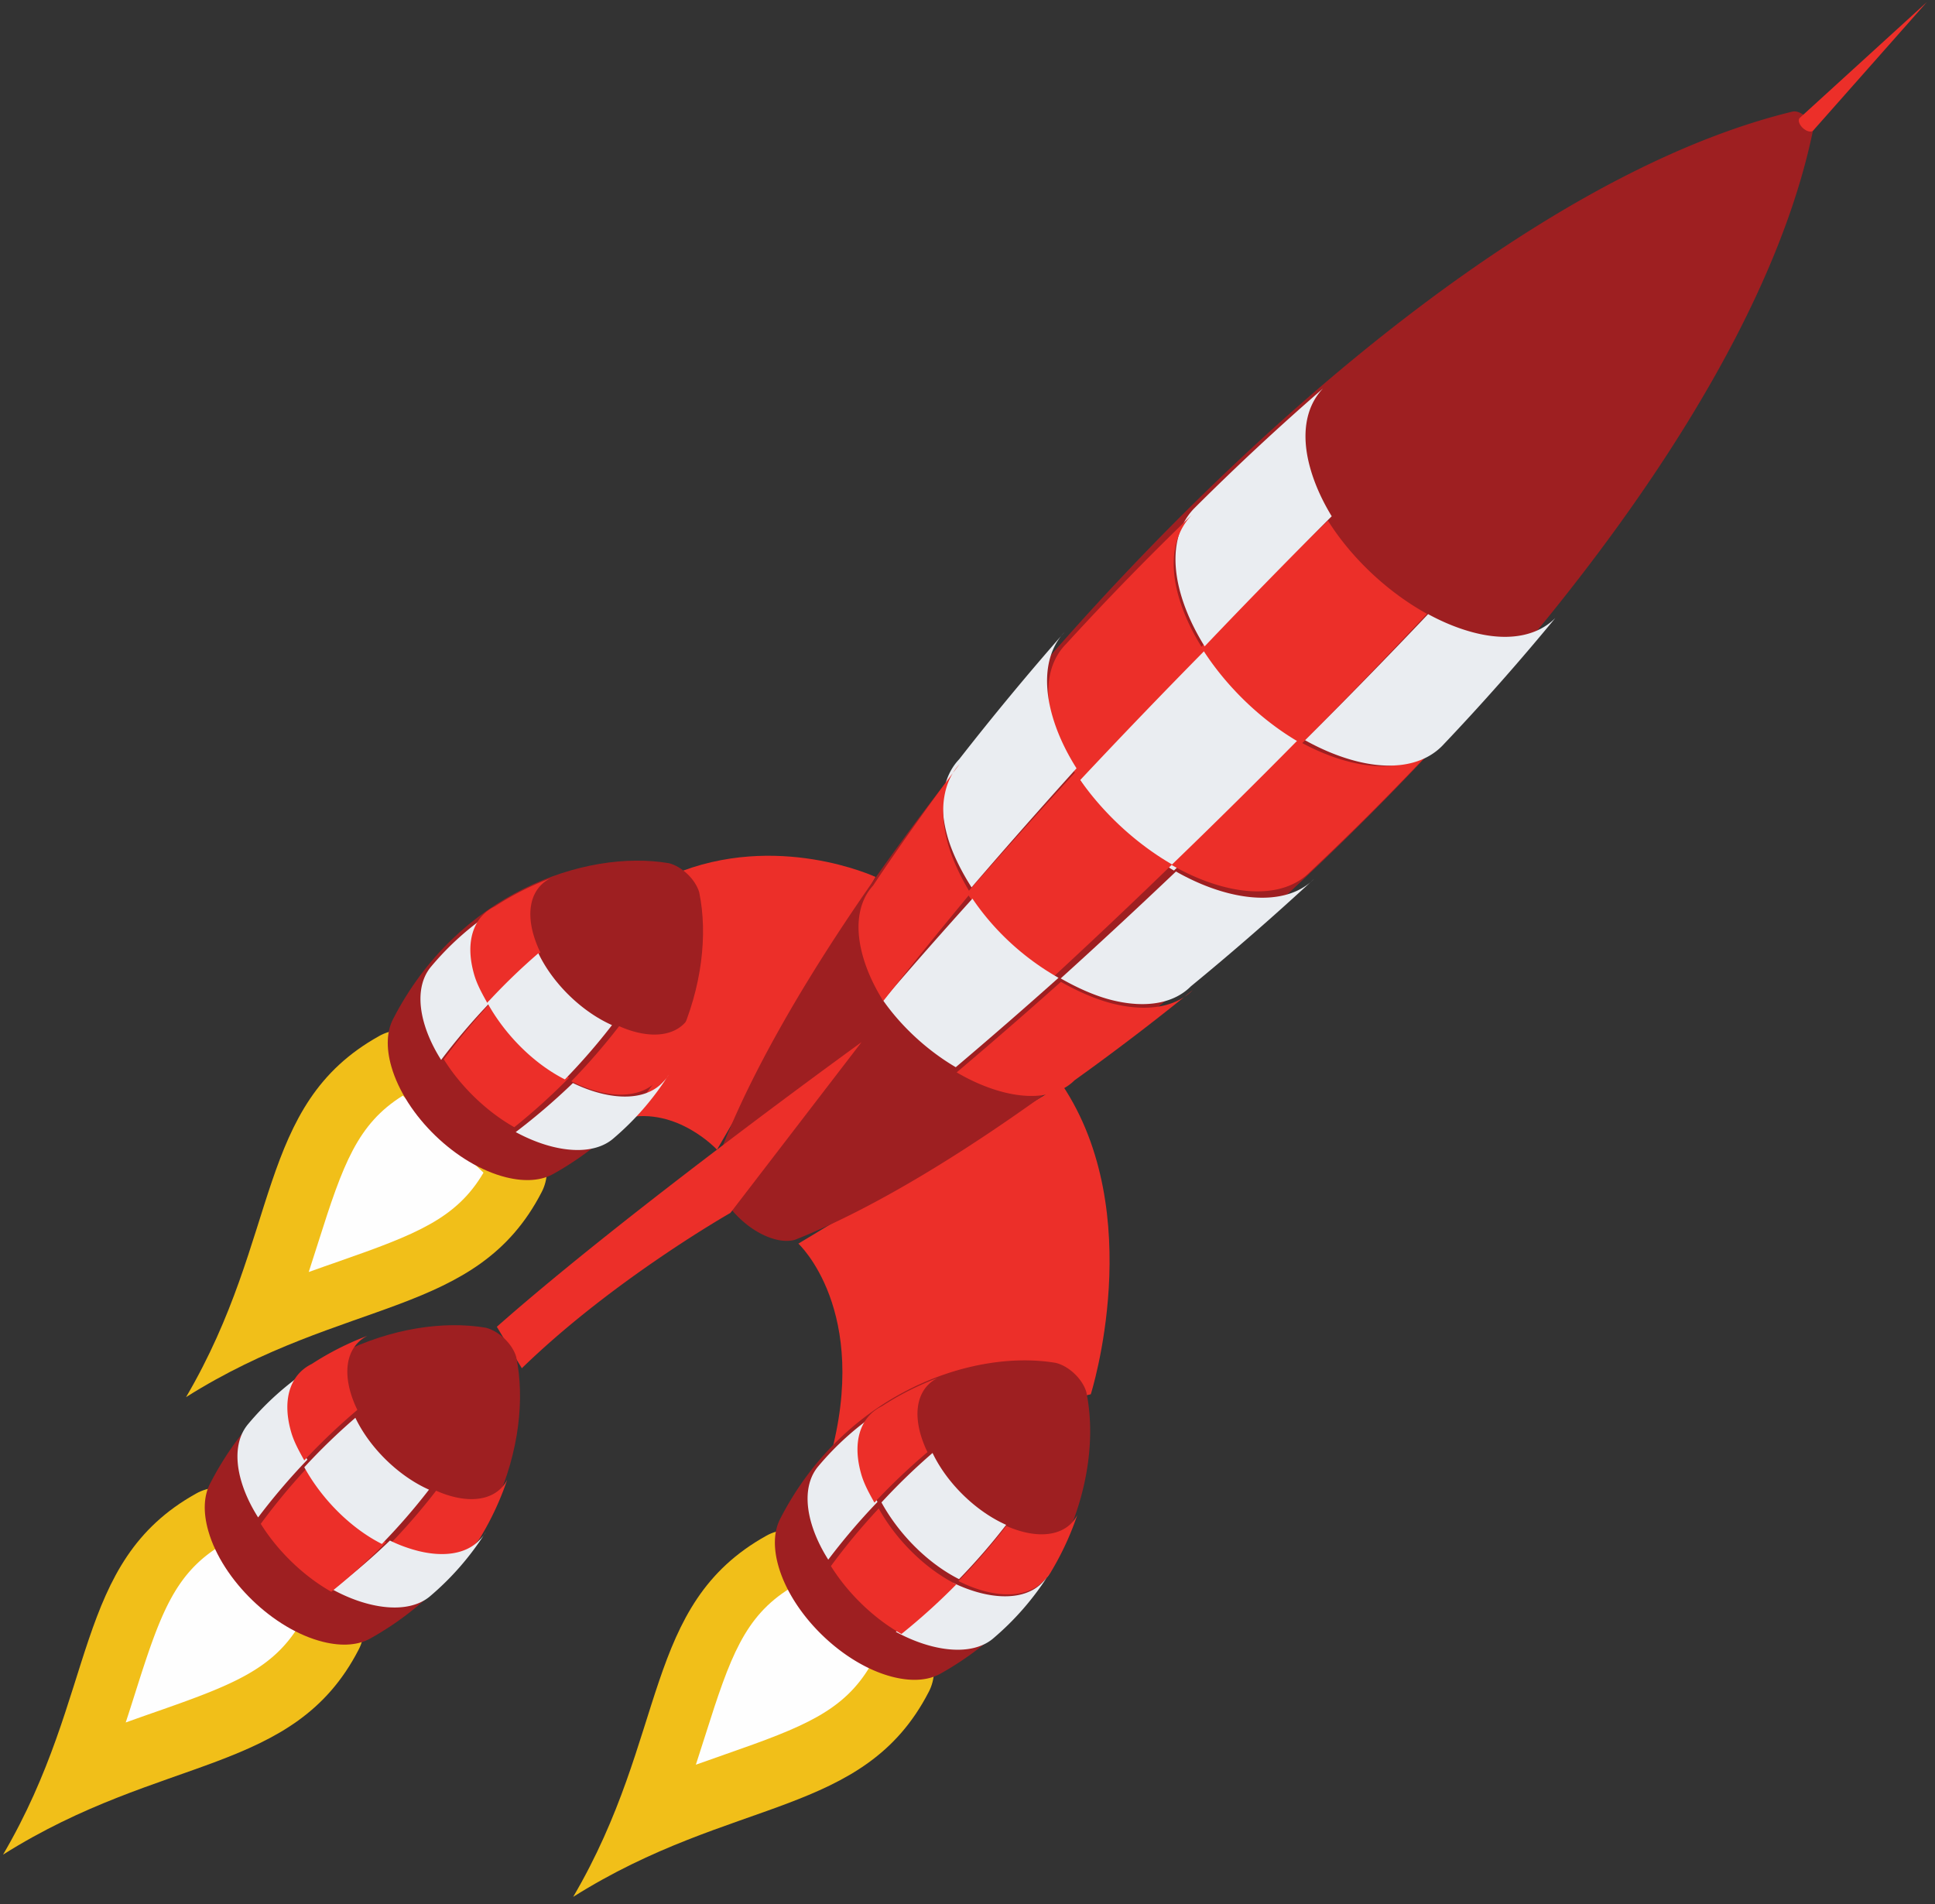 <svg xmlns="http://www.w3.org/2000/svg" width="189" height="186" viewBox="0 0 189 186">
    <rect x="0" y="0" width="189" height="186" fill="#333333" stroke="none"/>
    <g fill="none" fill-rule="evenodd">
        <path fill="#F1BF19" d="M79.55 149.667c-1.937-.481-3.553-.32-4.715.348-12.09 6.738-9.539 19.394-18.85 35.264 15.6-9.832 28.398-7.748 34.728-20.017.629-1.18.733-2.793.18-4.702L79.55 149.667z"/>
        <path fill="#FEFEFE" d="M67.968 172.37c1.024-.369 2.011-.714 2.956-1.044 7.548-2.637 11.484-4.179 14.114-8.66l-7.882-7.524c-4.43 2.761-5.846 6.709-8.239 14.268-.3.946-.613 1.935-.949 2.96"/>
        <path fill="#F1BF19" d="M41.737 100.854c-1.936-.48-3.553-.32-4.715.348-12.09 6.738-9.538 19.394-18.85 35.264 15.6-9.831 28.398-7.748 34.729-20.016.628-1.18.732-2.794.18-4.703l-11.344-10.893z"/>
        <path fill="#FEFEFE" d="M30.156 124.246c1.024-.37 2.01-.714 2.956-1.044 7.548-2.638 11.484-4.18 14.113-8.66l-7.881-7.525c-4.431 2.762-5.847 6.709-8.24 14.268-.299.946-.612 1.935-.948 2.96"/>
        <path fill="#F1BF19" d="M23.862 145.542c-1.936-.481-3.553-.32-4.715.348-12.09 6.738-9.538 19.394-18.85 35.264 15.6-9.832 28.398-7.748 34.729-20.017.628-1.18.733-2.793.18-4.702l-11.344-10.893z"/>
        <path fill="#FEFEFE" d="M12.28 168.246a305.02 305.02 0 0 1 2.957-1.045c7.548-2.637 11.484-4.179 14.113-8.66l-7.882-7.524c-4.43 2.761-5.846 6.709-8.238 14.268-.3.946-.613 1.935-.95 2.96"/>
        <path fill="#EC2F29" d="M70.032 112.299s-3.872-4.2-8.908-3.102l4.594-23.762c10.154-4.284 19.802.223 19.802.223l-15.488 26.64zM77.98 121.473s7.071 6.508 3.082 20.96l25.48-6.245s5.622-17.643-2.81-30.248L77.98 121.473z"/>
        <path fill="#9E1F21" d="M69.926 113.71c10.763-30.223 64.082-92.825 105.14-102.806a.967.967 0 0 1 .469.014c.641.16 1.317.82 1.5 1.45a.94.94 0 0 1 .03.454c-8.547 41.202-69.481 96.491-99.437 108.283-.514.141-1.14.137-1.852-.04-2.476-.615-5.053-3.08-5.755-5.506-.204-.707-.227-1.333-.095-1.85M103.147 133.126c-8.21-1.396-20.657 2.998-26.925 15.195-.622 1.173-.727 2.776-.183 4.672 1.371 4.777 6.35 9.605 11.2 10.812 1.913.476 3.51.314 4.66-.35 11.954-6.707 15.9-19.318 14.21-27.478-.36-1.257-1.687-2.533-2.962-2.85"/>
        <path fill="#EC2F29" d="M50.97 133.644c8.922-8.67 20.366-15.166 20.366-15.166l12.81-16.682s-22.918 16.57-35.618 27.8l2.442 4.048zM177.105 12.748c-.093.095-.251.128-.45.079-.398-.098-.813-.489-.927-.872-.056-.19-.028-.343.064-.437L188.202.205l-11.097 12.543zM127.06 72.723c-3.915-2.2-7.523-5.595-9.922-9.33a668.932 668.932 0 0 1 12.564-12.544c2.302 3.664 5.846 6.998 9.684 9.108a654.924 654.924 0 0 1-12.326 12.766"/>
        <path fill="#EAEDF1" d="M114.666 85.034c-3.646-2.14-6.998-5.39-9.26-8.98a709.568 709.568 0 0 1 11.89-12.896c2.33 3.767 5.847 7.183 9.672 9.387a709.597 709.597 0 0 1-12.302 12.489"/>
        <path fill="#EC2F29" d="M102.978 95.33a25.587 25.587 0 0 1-8.531-8.105 654.253 654.253 0 0 1 10.563-11.781c2.32 3.59 5.75 6.845 9.475 8.995a655.783 655.783 0 0 1-11.507 10.892"/>
        <path fill="#EAEDF1" d="M103.39 95.51a503.24 503.24 0 0 1-10.037 8.731c-2.763-1.622-5.304-3.961-7.104-6.536a494.252 494.252 0 0 1 8.734-9.93c2.123 3.142 5.04 5.825 8.408 7.734M117.662 63.135c-1.04-1.667-1.845-3.402-2.338-5.132-1.038-3.65-.43-6.521 1.293-8.322a245.41 245.41 0 0 1 12.604-11.734c-1.626 1.7-2.21 4.387-1.23 7.83.445 1.565 1.162 3.136 2.084 4.65a675.683 675.683 0 0 0-12.413 12.708"/>
        <path fill="#EC2F29" d="M104.13 62.902a274.714 274.714 0 0 1 12.33-12.653c-1.758 1.773-2.365 4.615-1.273 8.24.517 1.717 1.356 3.443 2.434 5.102a698.688 698.688 0 0 0-12.152 12.644c-1.119-1.689-1.986-3.452-2.515-5.206-1.076-3.572-.557-6.379 1.176-8.127"/>
        <path fill="#EAEDF1" d="M94.895 86.673c-1.003-1.574-1.88-3.31-2.345-4.95-.937-3.302-.415-5.936 1.142-7.567a277.76 277.76 0 0 1 10.283-12.41c-1.67 1.75-2.2 4.6-1.195 8.143.493 1.74 1.311 3.486 2.37 5.158a647.53 647.53 0 0 0-10.255 11.626"/>
        <path fill="#EC2F29" d="M86.277 97.774c-.926-1.468-1.636-3.015-2.047-4.559-.778-2.92-.299-5.246 1.038-6.7 2.59-3.879 5.42-7.857 8.446-11.864-1.52 1.654-2.044 4.31-1.16 7.63.44 1.65 1.276 3.39 2.238 4.969a531.12 531.12 0 0 0-8.515 10.524M93.442 104.746c1.528.896 3.123 1.577 4.699 1.964 3.046.748 5.407.21 6.815-1.191a241.58 241.58 0 0 0 11.544-8.807c-1.6 1.592-4.303 2.18-7.767 1.33-1.682-.414-3.47-1.21-5.109-2.138-3.52 3.135-6.933 6.1-10.182 8.842"/>
        <path fill="#EAEDF1" d="M114.862 85.126c1.71.972 3.484 1.712 5.239 2.144 3.667.904 6.555.294 8.255-1.423a270.219 270.219 0 0 1-12.04 10.496c-1.586 1.6-4.255 2.196-7.673 1.353-1.66-.409-3.422-1.202-5.038-2.128 3.659-3.31 7.434-6.81 11.257-10.442"/>
        <path fill="#EC2F29" d="M127.958 85.163a272.568 272.568 0 0 0 12.26-12.303c-1.737 1.78-4.596 2.495-8.327 1.571-1.729-.428-3.474-1.154-5.162-2.107a694.521 694.521 0 0 1-12.297 12.16c1.715.986 3.493 1.735 5.253 2.171 3.679.912 6.561.262 8.273-1.492"/>
        <path fill="#EAEDF1" d="M127.471 72.303c1.677.935 3.41 1.65 5.126 2.074 3.705.913 6.54.222 8.257-1.51a233.174 233.174 0 0 0 11.061-12.501c-1.62 1.634-4.287 2.327-7.783 1.466-1.553-.383-3.121-1.018-4.643-1.847a632.432 632.432 0 0 1-12.018 12.318"/>
        <path fill="#EC2F29" d="M93.616 154.428a62.481 62.481 0 0 0 4.67-5.383c.56.249 1.124.447 1.686.588 2.088.522 3.739.143 4.718-.893.212-.225.389-.481.535-.764a28.34 28.34 0 0 1-2.537 5.5c-.177.342-.43.628-.686.899-1.18 1.25-3.173 1.708-5.693 1.078a12.992 12.992 0 0 1-2.693-1.025"/>
        <path fill="#EAEDF1" d="M87.497 159.39a62.853 62.853 0 0 0 5.587-4.79c.923.447 1.862.795 2.793 1.024 2.612.64 4.667.218 5.874-.984.261-.26.52-.536.698-.866a27.315 27.315 0 0 1-5.505 6.317c-1.279 1.042-3.314 1.35-5.822.734-1.212-.298-2.437-.791-3.625-1.435M79.925 143.223a27.928 27.928 0 0 1 5.983-5.356c-.237.155-.469.307-.663.505-1.183 1.204-1.55 3.175-.821 5.631.275.929.763 1.79 1.285 2.7a62.77 62.77 0 0 0-4.81 5.639c-.72-1.137-1.28-2.317-1.63-3.493-.714-2.406-.414-4.363.656-5.626"/>
        <path fill="#EC2F29" d="M81.159 152.968a61.913 61.913 0 0 1 4.669-5.625c1.683 3.028 4.492 5.865 7.581 7.413a61.744 61.744 0 0 1-5.362 4.846c-2.709-1.525-5.245-3.988-6.888-6.634M85.408 146.772a62.244 62.244 0 0 1 5.183-4.934 10.67 10.67 0 0 1-.672-1.73c-.6-2.094-.288-3.777.705-4.81.272-.282.594-.52.964-.7a28.077 28.077 0 0 0-5.45 2.755c-.446.217-.836.5-1.164.84-1.198 1.246-1.576 3.277-.851 5.804.274.955.762 1.841 1.285 2.775"/>
        <path fill="#EAEDF1" d="M93.673 154.246a61.551 61.551 0 0 0 4.604-5.304c-2.967-1.319-5.782-4.068-7.191-7.02a60.738 60.738 0 0 0-4.989 4.831c1.679 3.064 4.485 5.93 7.576 7.493"/>
        <path fill="#9E1F21" d="M65.334 84.314c-8.21-1.397-20.657 2.997-26.925 15.194-.622 1.173-.727 2.777-.182 4.673 1.37 4.777 6.35 9.605 11.199 10.812 1.913.476 3.51.314 4.66-.35 11.954-6.707 15.9-19.318 14.21-27.48-.36-1.256-1.686-2.532-2.962-2.85"/>
        <path fill="#EC2F29" d="M55.804 105.615a62.481 62.481 0 0 0 4.67-5.383c.56.25 1.124.448 1.685.588 2.088.523 3.74.143 4.718-.893.212-.224.39-.48.536-.764a28.34 28.34 0 0 1-2.538 5.5c-.177.342-.43.629-.685.9-1.181 1.25-3.174 1.707-5.693 1.077a13.012 13.012 0 0 1-2.693-1.025"/>
        <path fill="#EAEDF1" d="M50.372 110.578a62.806 62.806 0 0 0 5.588-4.79c.922.446 1.861.794 2.792 1.023 2.612.641 4.667.218 5.874-.983.261-.26.52-.536.698-.866a27.308 27.308 0 0 1-5.505 6.317c-1.279 1.042-3.314 1.35-5.822.734-1.212-.298-2.437-.792-3.625-1.435M42.112 94.411a27.929 27.929 0 0 1 5.983-5.357c-.236.155-.468.308-.662.505-1.184 1.205-1.55 3.176-.822 5.632.276.928.763 1.79 1.286 2.7a62.738 62.738 0 0 0-4.81 5.639c-.72-1.138-1.281-2.318-1.63-3.493-.714-2.406-.414-4.363.655-5.626"/>
        <path fill="#EC2F29" d="M43.346 103.468a61.908 61.908 0 0 1 4.67-5.625c1.682 3.028 4.491 5.865 7.58 7.413a61.695 61.695 0 0 1-5.361 4.846c-2.709-1.525-5.245-3.987-6.889-6.634M47.596 97.96a62.19 62.19 0 0 1 5.183-4.934 10.685 10.685 0 0 1-.673-1.73c-.6-2.095-.287-3.778.705-4.81a3.38 3.38 0 0 1 .964-.7 28.071 28.071 0 0 0-5.45 2.754c-.445.217-.836.5-1.164.841-1.198 1.246-1.576 3.277-.85 5.803.273.955.762 1.841 1.285 2.776"/>
        <path fill="#EAEDF1" d="M55.173 105.433a61.551 61.551 0 0 0 4.604-5.303c-2.967-1.32-5.782-4.069-7.191-7.02a60.684 60.684 0 0 0-4.989 4.83c1.679 3.064 4.485 5.931 7.576 7.493"/>
        <path fill="#9E1F21" d="M47.46 129.689c-8.211-1.397-20.658 2.997-26.926 15.194-.622 1.173-.727 2.777-.182 4.673 1.37 4.777 6.35 9.605 11.199 10.812 1.913.476 3.51.313 4.66-.35 11.954-6.707 15.9-19.318 14.21-27.479-.36-1.257-1.686-2.532-2.962-2.85"/>
        <path fill="#EC2F29" d="M37.929 150.99a62.481 62.481 0 0 0 4.67-5.383c.56.25 1.124.448 1.685.588 2.088.523 3.74.143 4.718-.893.212-.224.39-.48.536-.764a28.34 28.34 0 0 1-2.538 5.5c-.177.342-.43.629-.685.9-1.181 1.25-3.174 1.707-5.693 1.077a13.009 13.009 0 0 1-2.693-1.025"/>
        <path fill="#EAEDF1" d="M32.497 155.265a62.803 62.803 0 0 0 5.587-4.79 14.27 14.27 0 0 0 2.793 1.024c2.612.64 4.667.218 5.874-.984.261-.26.52-.536.698-.866a27.316 27.316 0 0 1-5.505 6.318c-1.279 1.041-3.314 1.349-5.822.733-1.212-.297-2.437-.79-3.625-1.435M24.237 139.098a27.928 27.928 0 0 1 5.983-5.356c-.236.154-.468.307-.662.504-1.184 1.205-1.55 3.176-.822 5.632.276.928.763 1.79 1.286 2.7a62.77 62.77 0 0 0-4.81 5.639c-.721-1.137-1.281-2.317-1.63-3.493-.714-2.406-.414-4.363.655-5.626"/>
        <path fill="#EC2F29" d="M25.471 148.843a61.908 61.908 0 0 1 4.67-5.625c1.682 3.028 4.491 5.865 7.58 7.413a61.744 61.744 0 0 1-5.361 4.846c-2.709-1.525-5.246-3.988-6.889-6.634M29.72 142.647a62.244 62.244 0 0 1 5.184-4.934 10.685 10.685 0 0 1-.673-1.73c-.6-2.094-.287-3.777.705-4.81a3.39 3.39 0 0 1 .964-.7 28.063 28.063 0 0 0-5.45 2.755c-.445.217-.836.5-1.164.84-1.198 1.246-1.576 3.277-.85 5.804.274.955.762 1.841 1.284 2.775"/>
        <path fill="#EAEDF1" d="M37.298 150.808a61.552 61.552 0 0 0 4.604-5.303c-2.967-1.32-5.782-4.069-7.191-7.02a60.738 60.738 0 0 0-4.989 4.83c1.679 3.064 4.485 5.931 7.576 7.493"/>
    </g>
</svg>
